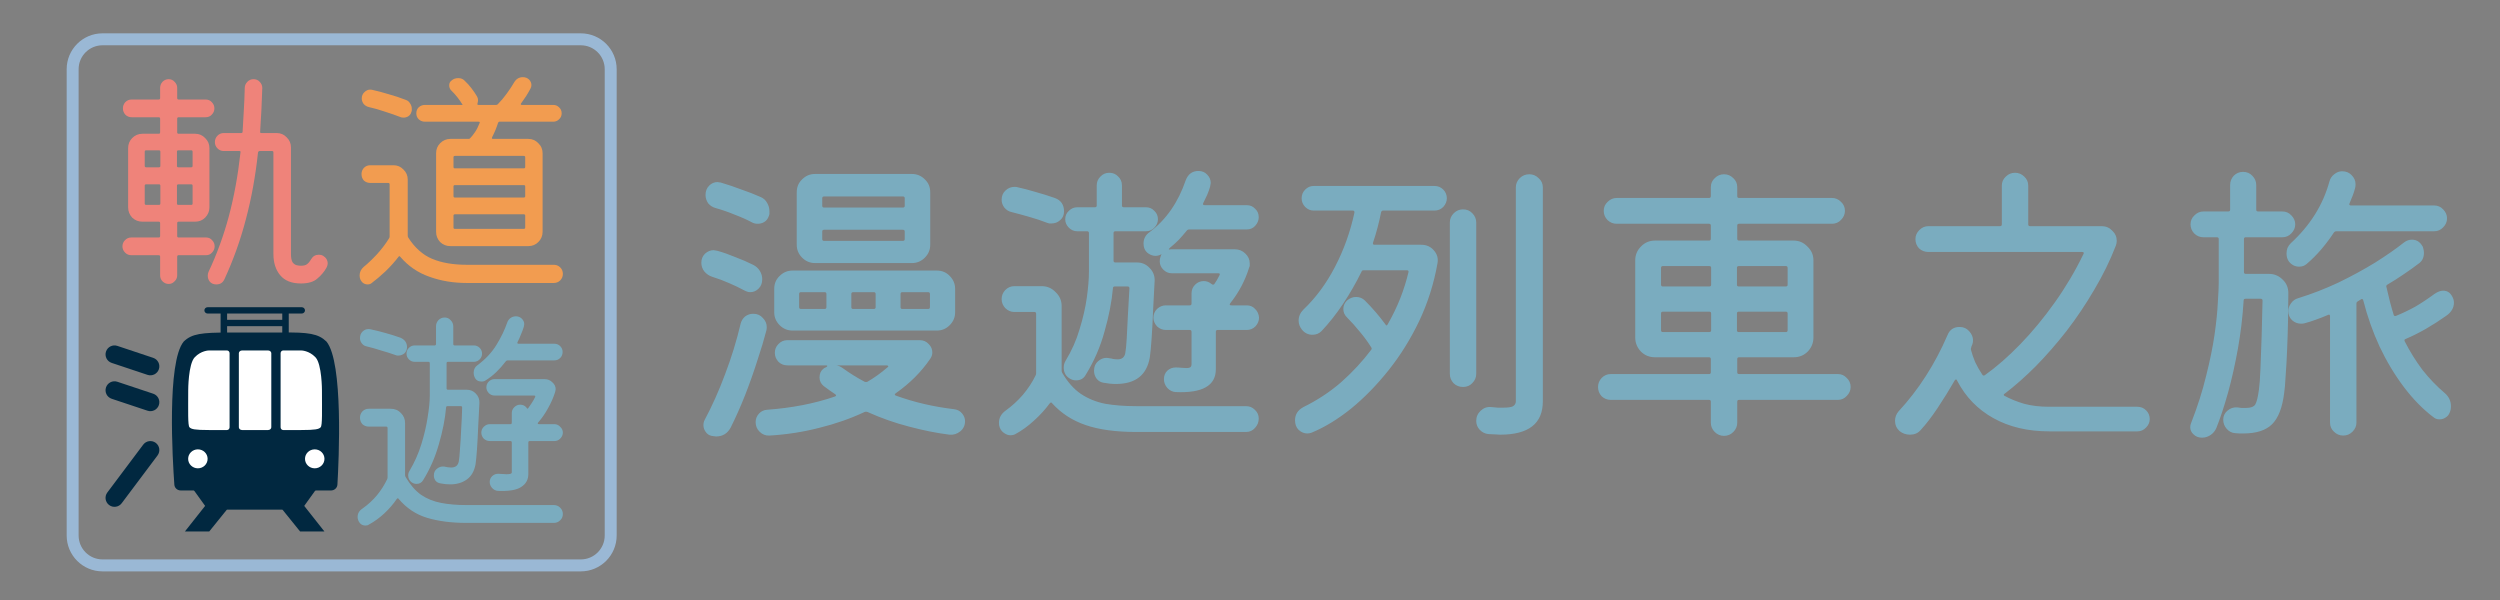 <svg width="150" height="36" viewBox="0 0 150 36" fill="none" xmlns="http://www.w3.org/2000/svg">
<rect x="0" y="0" width="150" height="36" fill="#808080" stroke="none"/>
<path d="M54.716 15.784H48.902C48.602 15.784 48.344 15.676 48.128 15.46C47.912 15.244 47.804 14.986 47.804 14.686V11.536C47.804 11.224 47.912 10.966 48.128 10.762C48.344 10.546 48.602 10.438 48.902 10.438H54.716C55.016 10.438 55.274 10.546 55.49 10.762C55.706 10.966 55.814 11.224 55.814 11.536V14.686C55.814 14.986 55.706 15.244 55.49 15.46C55.274 15.676 55.016 15.784 54.716 15.784ZM42.962 12.49C42.77 12.442 42.614 12.346 42.494 12.202C42.386 12.046 42.332 11.878 42.332 11.698C42.332 11.47 42.404 11.284 42.548 11.14C42.692 10.996 42.86 10.924 43.052 10.924C43.088 10.924 43.124 10.93 43.16 10.942C43.196 10.942 43.232 10.948 43.268 10.96C43.676 11.08 44.084 11.218 44.492 11.374C44.912 11.518 45.296 11.668 45.644 11.824C45.812 11.896 45.938 12.01 46.022 12.166C46.118 12.322 46.166 12.49 46.166 12.67C46.166 12.718 46.166 12.766 46.166 12.814C46.166 12.862 46.154 12.91 46.13 12.958C46.082 13.114 45.992 13.234 45.86 13.318C45.74 13.39 45.608 13.426 45.464 13.426C45.344 13.426 45.236 13.402 45.14 13.354C44.828 13.186 44.48 13.03 44.096 12.886C43.724 12.73 43.346 12.598 42.962 12.49ZM54.176 12.454C54.248 12.454 54.284 12.418 54.284 12.346V11.896C54.284 11.824 54.248 11.788 54.176 11.788H49.442C49.37 11.788 49.334 11.824 49.334 11.896V12.346C49.334 12.418 49.37 12.454 49.442 12.454H54.176ZM49.442 13.786C49.37 13.786 49.334 13.822 49.334 13.894V14.344C49.334 14.416 49.37 14.452 49.442 14.452H54.176C54.248 14.452 54.284 14.416 54.284 14.344V13.894C54.284 13.822 54.248 13.786 54.176 13.786H49.442ZM42.746 16.612C42.554 16.552 42.392 16.444 42.26 16.288C42.14 16.132 42.08 15.958 42.08 15.766C42.08 15.55 42.152 15.37 42.296 15.226C42.452 15.082 42.626 15.01 42.818 15.01C42.854 15.01 42.89 15.016 42.926 15.028C42.962 15.028 42.998 15.034 43.034 15.046C43.382 15.142 43.742 15.268 44.114 15.424C44.498 15.568 44.858 15.724 45.194 15.892C45.362 15.976 45.494 16.096 45.59 16.252C45.686 16.408 45.734 16.576 45.734 16.756C45.734 16.984 45.662 17.17 45.518 17.314C45.374 17.458 45.206 17.53 45.014 17.53C44.906 17.53 44.786 17.494 44.654 17.422C44.39 17.278 44.09 17.134 43.754 16.99C43.43 16.846 43.094 16.72 42.746 16.612ZM56.21 19.834H47.552C47.252 19.834 46.994 19.726 46.778 19.51C46.562 19.294 46.454 19.036 46.454 18.736V17.332C46.454 17.02 46.562 16.762 46.778 16.558C46.994 16.342 47.252 16.234 47.552 16.234H56.21C56.522 16.234 56.78 16.342 56.984 16.558C57.2 16.774 57.308 17.032 57.308 17.332V18.736C57.308 19.036 57.2 19.294 56.984 19.51C56.768 19.726 56.51 19.834 56.21 19.834ZM49.586 17.638C49.586 17.566 49.55 17.53 49.478 17.53H48.056C47.984 17.53 47.948 17.566 47.948 17.638V18.43C47.948 18.502 47.984 18.538 48.056 18.538H49.478C49.55 18.538 49.586 18.502 49.586 18.43V17.638ZM51.188 17.53C51.116 17.53 51.08 17.566 51.08 17.638V18.43C51.08 18.502 51.116 18.538 51.188 18.538H52.43C52.502 18.538 52.538 18.502 52.538 18.43V17.638C52.538 17.566 52.502 17.53 52.43 17.53H51.188ZM54.032 18.43C54.032 18.502 54.068 18.538 54.14 18.538H55.688C55.76 18.538 55.796 18.502 55.796 18.43V17.638C55.796 17.566 55.76 17.53 55.688 17.53H54.14C54.068 17.53 54.032 17.566 54.032 17.638V18.43ZM45.194 18.826C45.434 18.826 45.626 18.91 45.77 19.078C45.926 19.234 46.004 19.414 46.004 19.618C46.004 19.702 45.998 19.768 45.986 19.816C45.854 20.332 45.674 20.932 45.446 21.616C45.23 22.3 44.984 22.996 44.708 23.704C44.432 24.4 44.144 25.048 43.844 25.648C43.652 26.008 43.358 26.188 42.962 26.188C42.914 26.188 42.866 26.182 42.818 26.17C42.782 26.17 42.74 26.164 42.692 26.152C42.536 26.116 42.416 26.032 42.332 25.9C42.248 25.78 42.206 25.648 42.206 25.504C42.206 25.396 42.23 25.294 42.278 25.198C42.722 24.37 43.13 23.458 43.502 22.462C43.886 21.454 44.198 20.44 44.438 19.42C44.486 19.24 44.576 19.096 44.708 18.988C44.852 18.88 45.014 18.826 45.194 18.826ZM57.236 24.55C57.44 24.574 57.602 24.658 57.722 24.802C57.842 24.946 57.902 25.102 57.902 25.27C57.902 25.522 57.806 25.726 57.614 25.882C57.422 26.038 57.206 26.104 56.966 26.08C56.198 25.984 55.388 25.822 54.536 25.594C53.696 25.378 52.862 25.084 52.034 24.712C51.986 24.7 51.938 24.7 51.89 24.712C51.05 25.108 50.144 25.426 49.172 25.666C48.2 25.918 47.198 26.074 46.166 26.134C45.938 26.146 45.74 26.068 45.572 25.9C45.416 25.744 45.338 25.552 45.338 25.324C45.338 25.132 45.404 24.964 45.536 24.82C45.668 24.676 45.83 24.598 46.022 24.586C47.51 24.478 48.866 24.214 50.09 23.794C50.186 23.758 50.192 23.71 50.108 23.65C49.988 23.566 49.874 23.488 49.766 23.416C49.658 23.332 49.544 23.248 49.424 23.164C49.256 23.032 49.172 22.858 49.172 22.642C49.172 22.426 49.244 22.258 49.388 22.138C49.412 22.114 49.436 22.096 49.46 22.084C49.496 22.06 49.532 22.042 49.568 22.03C49.616 22.006 49.64 21.982 49.64 21.958C49.64 21.934 49.61 21.922 49.55 21.922H47.246C47.03 21.922 46.85 21.85 46.706 21.706C46.562 21.55 46.49 21.37 46.49 21.166C46.49 20.962 46.562 20.788 46.706 20.644C46.85 20.488 47.03 20.41 47.246 20.41H55.184C55.4 20.41 55.58 20.488 55.724 20.644C55.868 20.788 55.94 20.956 55.94 21.148C55.94 21.28 55.898 21.406 55.814 21.526C55.286 22.306 54.596 22.996 53.744 23.596C53.66 23.656 53.666 23.704 53.762 23.74C54.854 24.136 56.012 24.406 57.236 24.55ZM50.558 22.084C50.99 22.396 51.434 22.672 51.89 22.912C51.938 22.924 51.986 22.924 52.034 22.912C52.466 22.66 52.868 22.372 53.24 22.048C53.288 22.024 53.306 22 53.294 21.976C53.282 21.94 53.252 21.922 53.204 21.922H50.162C50.294 21.934 50.426 21.988 50.558 22.084ZM68.612 14.614C68.612 14.326 68.732 14.098 68.972 13.93C69.968 13.186 70.694 12.142 71.15 10.798C71.294 10.438 71.546 10.258 71.906 10.258C72.122 10.258 72.296 10.33 72.428 10.474C72.572 10.618 72.644 10.786 72.644 10.978C72.644 11.014 72.638 11.05 72.626 11.086C72.626 11.122 72.62 11.158 72.608 11.194C72.56 11.362 72.5 11.53 72.428 11.698C72.356 11.854 72.278 12.016 72.194 12.184C72.158 12.268 72.188 12.31 72.284 12.31H74.804C75.008 12.31 75.176 12.382 75.308 12.526C75.452 12.658 75.524 12.826 75.524 13.03C75.524 13.222 75.452 13.396 75.308 13.552C75.176 13.696 75.008 13.768 74.804 13.768H71.348C71.288 13.768 71.24 13.792 71.204 13.84C71.048 14.032 70.886 14.218 70.718 14.398C70.55 14.566 70.376 14.722 70.196 14.866C70.124 14.938 70.112 14.974 70.16 14.974C70.184 14.962 70.232 14.956 70.304 14.956H74.066C74.33 14.956 74.546 15.04 74.714 15.208C74.894 15.376 74.984 15.574 74.984 15.802C74.984 15.85 74.984 15.892 74.984 15.928C74.984 15.964 74.972 16.006 74.948 16.054C74.708 16.834 74.33 17.548 73.814 18.196C73.754 18.28 73.778 18.322 73.886 18.322H74.804C75.008 18.322 75.176 18.394 75.308 18.538C75.452 18.682 75.53 18.856 75.542 19.06C75.542 19.252 75.47 19.426 75.326 19.582C75.182 19.726 75.008 19.798 74.804 19.798H73.058C72.986 19.798 72.95 19.834 72.95 19.906V22.156C72.95 23.14 72.146 23.596 70.538 23.524C70.346 23.512 70.178 23.428 70.034 23.272C69.902 23.116 69.836 22.942 69.836 22.75C69.836 22.546 69.902 22.378 70.034 22.246C70.178 22.114 70.346 22.048 70.538 22.048C70.658 22.048 70.772 22.054 70.88 22.066C71 22.078 71.102 22.084 71.186 22.084C71.282 22.084 71.354 22.072 71.402 22.048C71.462 22.012 71.492 21.946 71.492 21.85V19.906C71.492 19.834 71.456 19.798 71.384 19.798H69.944C69.752 19.798 69.578 19.726 69.422 19.582C69.278 19.426 69.206 19.252 69.206 19.06C69.206 18.856 69.278 18.682 69.422 18.538C69.578 18.394 69.752 18.322 69.944 18.322H71.384C71.456 18.322 71.492 18.286 71.492 18.214V17.602C71.492 17.398 71.564 17.224 71.708 17.08C71.852 16.936 72.026 16.864 72.23 16.864C72.398 16.864 72.554 16.924 72.698 17.044C72.758 17.092 72.812 17.092 72.86 17.044C72.92 16.96 72.974 16.876 73.022 16.792C73.07 16.696 73.118 16.606 73.166 16.522C73.214 16.438 73.19 16.396 73.094 16.396H70.304C70.112 16.396 69.944 16.324 69.8 16.18C69.656 16.036 69.584 15.868 69.584 15.676C69.584 15.568 69.602 15.472 69.638 15.388C69.674 15.292 69.692 15.244 69.692 15.244C69.584 15.316 69.464 15.352 69.332 15.352C69.152 15.352 68.984 15.286 68.828 15.154C68.684 15.022 68.612 14.842 68.612 14.614ZM65.336 13.984C65.336 13.912 65.3 13.876 65.228 13.876H64.634C64.442 13.876 64.274 13.804 64.13 13.66C63.986 13.516 63.914 13.348 63.914 13.156C63.914 12.952 63.986 12.784 64.13 12.652C64.274 12.508 64.442 12.436 64.634 12.436H65.696C65.768 12.436 65.804 12.4 65.804 12.328V11.122C65.804 10.918 65.876 10.744 66.02 10.6C66.164 10.444 66.344 10.366 66.56 10.366C66.764 10.366 66.938 10.438 67.082 10.582C67.238 10.726 67.316 10.906 67.316 11.122V12.328C67.316 12.4 67.352 12.436 67.424 12.436H68.756C68.96 12.436 69.128 12.508 69.26 12.652C69.404 12.784 69.476 12.952 69.476 13.156C69.476 13.348 69.404 13.516 69.26 13.66C69.128 13.804 68.96 13.876 68.756 13.876H66.92C66.848 13.876 66.812 13.912 66.812 13.984V15.64C66.812 15.712 66.848 15.748 66.92 15.748H68.216C68.516 15.748 68.768 15.856 68.972 16.072C69.188 16.288 69.29 16.546 69.278 16.846C69.254 17.374 69.224 17.95 69.188 18.574C69.164 19.186 69.134 19.756 69.098 20.284C69.062 20.812 69.026 21.196 68.99 21.436C68.81 22.504 68.132 23.038 66.956 23.038C66.836 23.038 66.716 23.032 66.596 23.02C66.476 23.008 66.35 22.99 66.218 22.966C66.05 22.942 65.912 22.864 65.804 22.732C65.696 22.588 65.642 22.426 65.642 22.246C65.642 21.994 65.732 21.796 65.912 21.652C66.104 21.496 66.314 21.442 66.542 21.49C66.638 21.502 66.728 21.52 66.812 21.544C66.896 21.556 66.974 21.562 67.046 21.562C67.31 21.562 67.466 21.442 67.514 21.202C67.55 21.022 67.58 20.722 67.604 20.302C67.628 19.882 67.652 19.408 67.676 18.88C67.712 18.34 67.742 17.812 67.766 17.296C67.766 17.224 67.73 17.188 67.658 17.188H66.884C66.812 17.188 66.776 17.224 66.776 17.296C66.704 18.1 66.536 18.964 66.272 19.888C66.02 20.812 65.642 21.682 65.138 22.498C65.018 22.714 64.826 22.822 64.562 22.822C64.406 22.822 64.262 22.774 64.13 22.678C63.926 22.534 63.824 22.324 63.824 22.048C63.824 21.904 63.86 21.772 63.932 21.652C64.304 21.04 64.586 20.404 64.778 19.744C64.982 19.084 65.126 18.454 65.21 17.854C65.294 17.242 65.336 16.726 65.336 16.306V13.984ZM60.692 12.724C60.524 12.688 60.38 12.598 60.26 12.454C60.152 12.31 60.098 12.154 60.098 11.986C60.098 11.758 60.176 11.572 60.332 11.428C60.488 11.284 60.668 11.212 60.872 11.212C60.944 11.212 60.998 11.218 61.034 11.23C61.37 11.302 61.736 11.398 62.132 11.518C62.528 11.626 62.912 11.746 63.284 11.878C63.656 12.01 63.842 12.28 63.842 12.688C63.842 12.904 63.764 13.078 63.608 13.21C63.464 13.342 63.29 13.408 63.086 13.408C63.05 13.408 63.008 13.408 62.96 13.408C62.924 13.396 62.882 13.384 62.834 13.372C62.498 13.24 62.138 13.12 61.754 13.012C61.382 12.904 61.028 12.808 60.692 12.724ZM68.18 24.37H74.768C74.972 24.37 75.146 24.442 75.29 24.586C75.446 24.73 75.524 24.904 75.524 25.108C75.524 25.324 75.452 25.51 75.308 25.666C75.164 25.834 74.984 25.918 74.768 25.918H68.18C66.956 25.918 65.942 25.78 65.138 25.504C64.334 25.228 63.662 24.79 63.122 24.19C63.086 24.13 63.038 24.136 62.978 24.208C62.714 24.568 62.402 24.91 62.042 25.234C61.694 25.558 61.322 25.828 60.926 26.044C60.842 26.092 60.74 26.116 60.62 26.116C60.5 26.116 60.38 26.074 60.26 25.99C60.14 25.918 60.05 25.81 59.99 25.666C59.954 25.57 59.936 25.474 59.936 25.378C59.936 25.078 60.068 24.832 60.332 24.64C60.716 24.364 61.064 24.046 61.376 23.686C61.688 23.314 61.94 22.93 62.132 22.534C62.156 22.498 62.168 22.45 62.168 22.39V18.826C62.168 18.754 62.132 18.718 62.06 18.718H60.854C60.65 18.718 60.47 18.64 60.314 18.484C60.17 18.328 60.098 18.148 60.098 17.944C60.098 17.74 60.17 17.56 60.314 17.404C60.47 17.248 60.65 17.17 60.854 17.17H62.51C62.834 17.17 63.11 17.29 63.338 17.53C63.578 17.758 63.698 18.034 63.698 18.358V22.246C63.698 22.282 63.71 22.324 63.734 22.372C64.058 22.924 64.43 23.344 64.85 23.632C65.282 23.92 65.768 24.118 66.308 24.226C66.86 24.322 67.484 24.37 68.18 24.37ZM91.76 10.456C91.976 10.456 92.162 10.534 92.318 10.69C92.486 10.834 92.57 11.02 92.57 11.248V24.082C92.57 25.414 91.718 26.08 90.014 26.08C89.906 26.08 89.792 26.074 89.672 26.062C89.552 26.062 89.426 26.056 89.294 26.044C89.09 26.02 88.916 25.93 88.772 25.774C88.64 25.63 88.574 25.456 88.574 25.252C88.574 25.012 88.664 24.808 88.844 24.64C89.024 24.472 89.234 24.4 89.474 24.424C89.618 24.436 89.75 24.448 89.87 24.46C89.99 24.46 90.092 24.46 90.176 24.46C90.488 24.46 90.692 24.43 90.788 24.37C90.896 24.298 90.95 24.202 90.95 24.082V11.248C90.95 11.032 91.028 10.846 91.184 10.69C91.34 10.534 91.532 10.456 91.76 10.456ZM78.818 11.158H86.072C86.276 11.158 86.45 11.23 86.594 11.374C86.738 11.518 86.81 11.692 86.81 11.896C86.81 12.088 86.738 12.262 86.594 12.418C86.45 12.562 86.276 12.634 86.072 12.634H82.976C82.928 12.634 82.892 12.664 82.868 12.724C82.748 13.336 82.586 13.948 82.382 14.56C82.358 14.644 82.388 14.686 82.472 14.686H85.28C85.592 14.686 85.844 14.8 86.036 15.028C86.228 15.244 86.3 15.496 86.252 15.784C86.036 17.008 85.67 18.166 85.154 19.258C84.638 20.338 84.026 21.322 83.318 22.21C82.61 23.098 81.86 23.866 81.068 24.514C80.276 25.15 79.49 25.63 78.71 25.954C78.626 25.99 78.536 26.008 78.44 26.008C78.248 26.008 78.074 25.936 77.918 25.792C77.774 25.648 77.702 25.456 77.702 25.216C77.702 24.868 77.87 24.604 78.206 24.424C79.058 24.004 79.82 23.5 80.492 22.912C81.164 22.312 81.758 21.67 82.274 20.986C82.31 20.938 82.31 20.89 82.274 20.842C82.082 20.53 81.854 20.218 81.59 19.906C81.338 19.594 81.086 19.312 80.834 19.06C80.678 18.916 80.6 18.742 80.6 18.538C80.6 18.346 80.672 18.178 80.816 18.034C80.984 17.89 81.164 17.818 81.356 17.818C81.572 17.818 81.752 17.89 81.896 18.034C82.352 18.49 82.76 18.964 83.12 19.456C83.168 19.552 83.216 19.552 83.264 19.456C83.564 18.928 83.816 18.406 84.02 17.89C84.224 17.362 84.386 16.846 84.506 16.342C84.53 16.258 84.5 16.216 84.416 16.216H81.824C81.752 16.216 81.71 16.24 81.698 16.288C81.362 16.972 80.99 17.62 80.582 18.232C80.174 18.844 79.742 19.39 79.286 19.87C79.142 20.014 78.962 20.086 78.746 20.086C78.494 20.086 78.284 19.984 78.116 19.78C77.984 19.612 77.918 19.432 77.918 19.24C77.918 18.988 78.014 18.766 78.206 18.574C78.95 17.866 79.58 17.014 80.096 16.018C80.624 15.01 81.014 13.924 81.266 12.76V12.724C81.266 12.664 81.23 12.634 81.158 12.634H78.818C78.626 12.634 78.458 12.562 78.314 12.418C78.17 12.274 78.098 12.1 78.098 11.896C78.098 11.692 78.17 11.518 78.314 11.374C78.458 11.23 78.626 11.158 78.818 11.158ZM88.574 13.354V22.426C88.574 22.642 88.496 22.828 88.34 22.984C88.196 23.14 88.01 23.218 87.782 23.218C87.554 23.218 87.362 23.14 87.206 22.984C87.062 22.828 86.99 22.642 86.99 22.426V13.354C86.99 13.138 87.068 12.952 87.224 12.796C87.38 12.64 87.566 12.562 87.782 12.562C88.01 12.562 88.196 12.64 88.34 12.796C88.496 12.952 88.574 13.138 88.574 13.354ZM104.234 22.336C104.234 22.408 104.27 22.444 104.342 22.444H110.282C110.486 22.444 110.66 22.522 110.804 22.678C110.96 22.822 111.038 23.002 111.038 23.218C111.038 23.422 110.96 23.602 110.804 23.758C110.66 23.914 110.486 23.992 110.282 23.992H104.342C104.27 23.992 104.234 24.028 104.234 24.1V25.36C104.234 25.576 104.156 25.762 104 25.918C103.844 26.074 103.658 26.152 103.442 26.152C103.226 26.152 103.04 26.074 102.884 25.918C102.728 25.762 102.65 25.576 102.65 25.36V24.1C102.65 24.028 102.614 23.992 102.542 23.992H96.638C96.434 23.992 96.254 23.92 96.098 23.776C95.954 23.62 95.882 23.434 95.882 23.218C95.882 23.014 95.954 22.834 96.098 22.678C96.254 22.522 96.434 22.444 96.638 22.444H102.542C102.614 22.444 102.65 22.408 102.65 22.336V21.544C102.65 21.472 102.614 21.436 102.542 21.436H99.302C98.966 21.436 98.684 21.322 98.456 21.094C98.228 20.854 98.114 20.572 98.114 20.248V15.622C98.114 15.298 98.228 15.022 98.456 14.794C98.684 14.554 98.966 14.434 99.302 14.434H102.542C102.614 14.434 102.65 14.398 102.65 14.326V13.534C102.65 13.462 102.614 13.426 102.542 13.426H96.998C96.794 13.426 96.614 13.354 96.458 13.21C96.302 13.054 96.224 12.868 96.224 12.652C96.224 12.436 96.302 12.256 96.458 12.112C96.614 11.956 96.794 11.878 96.998 11.878H102.542C102.614 11.878 102.65 11.842 102.65 11.77V11.23C102.65 11.014 102.728 10.834 102.884 10.69C103.04 10.534 103.226 10.456 103.442 10.456C103.658 10.456 103.844 10.534 104 10.69C104.156 10.834 104.234 11.014 104.234 11.23V11.77C104.234 11.842 104.27 11.878 104.342 11.878H109.922C110.126 11.878 110.306 11.956 110.462 12.112C110.618 12.256 110.696 12.436 110.696 12.652C110.696 12.856 110.618 13.036 110.462 13.192C110.318 13.348 110.138 13.426 109.922 13.426H104.342C104.27 13.426 104.234 13.462 104.234 13.534V14.326C104.234 14.398 104.27 14.434 104.342 14.434H107.618C107.942 14.434 108.218 14.554 108.446 14.794C108.686 15.022 108.806 15.298 108.806 15.622V20.248C108.806 20.572 108.692 20.854 108.464 21.094C108.236 21.322 107.954 21.436 107.618 21.436H104.342C104.27 21.436 104.234 21.472 104.234 21.544V22.336ZM102.56 17.188C102.632 17.188 102.668 17.152 102.668 17.08V16.072C102.668 16 102.632 15.964 102.56 15.964H99.77C99.698 15.964 99.662 16 99.662 16.072V17.08C99.662 17.152 99.698 17.188 99.77 17.188H102.56ZM104.216 17.08C104.216 17.152 104.252 17.188 104.324 17.188H107.15C107.222 17.188 107.258 17.152 107.258 17.08V16.072C107.258 16 107.222 15.964 107.15 15.964H104.324C104.252 15.964 104.216 16 104.216 16.072V17.08ZM102.668 18.808C102.668 18.736 102.632 18.7 102.56 18.7H99.77C99.698 18.7 99.662 18.736 99.662 18.808V19.816C99.662 19.888 99.698 19.924 99.77 19.924H102.56C102.632 19.924 102.668 19.888 102.668 19.816V18.808ZM104.324 18.7C104.252 18.7 104.216 18.736 104.216 18.808V19.816C104.216 19.888 104.252 19.924 104.324 19.924H107.15C107.222 19.924 107.258 19.888 107.258 19.816V18.808C107.258 18.736 107.222 18.7 107.15 18.7H104.324ZM122.954 24.406H128.246C128.45 24.406 128.624 24.478 128.768 24.622C128.912 24.766 128.984 24.94 128.984 25.144C128.984 25.336 128.912 25.504 128.768 25.648C128.624 25.804 128.45 25.882 128.246 25.882H122.954C121.67 25.882 120.554 25.618 119.606 25.09C118.658 24.562 117.932 23.812 117.428 22.84C117.416 22.792 117.392 22.768 117.356 22.768C117.332 22.768 117.308 22.786 117.284 22.822C116.96 23.386 116.618 23.938 116.258 24.478C115.898 25.018 115.556 25.462 115.232 25.81C115.076 25.99 114.866 26.08 114.602 26.08C114.362 26.08 114.152 26.008 113.972 25.864C113.792 25.696 113.702 25.492 113.702 25.252C113.702 25.036 113.774 24.844 113.918 24.676C115.118 23.38 116.096 21.856 116.852 20.104C116.984 19.78 117.224 19.618 117.572 19.618C117.812 19.618 118.004 19.702 118.148 19.87C118.304 20.038 118.382 20.224 118.382 20.428C118.382 20.512 118.364 20.602 118.328 20.698C118.316 20.722 118.304 20.746 118.292 20.77C118.292 20.794 118.286 20.818 118.274 20.842C118.25 20.902 118.244 20.95 118.256 20.986C118.316 21.214 118.4 21.46 118.508 21.724C118.628 21.976 118.772 22.228 118.94 22.48C118.976 22.54 119.024 22.552 119.084 22.516C119.792 22.012 120.506 21.388 121.226 20.644C121.946 19.9 122.63 19.072 123.278 18.16C123.938 17.236 124.514 16.264 125.006 15.244C125.054 15.16 125.024 15.118 124.916 15.118H115.7C115.484 15.118 115.298 15.046 115.142 14.902C114.998 14.746 114.926 14.56 114.926 14.344C114.926 14.14 115.004 13.96 115.16 13.804C115.316 13.648 115.496 13.57 115.7 13.57H120.002C120.074 13.57 120.11 13.534 120.11 13.462V11.14C120.11 10.924 120.188 10.744 120.344 10.6C120.5 10.444 120.686 10.366 120.902 10.366C121.118 10.366 121.304 10.444 121.46 10.6C121.616 10.744 121.694 10.924 121.694 11.14V13.462C121.694 13.534 121.73 13.57 121.802 13.57H126.104C126.356 13.57 126.566 13.66 126.734 13.84C126.914 14.008 127.004 14.212 127.004 14.452C127.004 14.548 126.986 14.644 126.95 14.74C126.602 15.64 126.17 16.522 125.654 17.386C125.15 18.25 124.598 19.072 123.998 19.852C123.398 20.62 122.78 21.328 122.144 21.976C121.508 22.612 120.89 23.158 120.29 23.614C120.218 23.65 120.206 23.692 120.254 23.74C120.602 23.932 120.998 24.094 121.442 24.226C121.886 24.346 122.39 24.406 122.954 24.406ZM137.444 14.596C138.608 13.528 139.382 12.292 139.766 10.888C139.814 10.708 139.91 10.564 140.054 10.456C140.198 10.336 140.354 10.276 140.522 10.276C140.762 10.276 140.954 10.354 141.098 10.51C141.254 10.666 141.332 10.846 141.332 11.05C141.332 11.134 141.326 11.2 141.314 11.248C141.278 11.404 141.23 11.56 141.17 11.716C141.11 11.872 141.044 12.034 140.972 12.202C140.936 12.286 140.966 12.328 141.062 12.328H146.048C146.264 12.328 146.444 12.406 146.588 12.562C146.744 12.718 146.822 12.898 146.822 13.102C146.822 13.306 146.744 13.486 146.588 13.642C146.444 13.798 146.264 13.876 146.048 13.876H140.18C140.12 13.876 140.072 13.9 140.036 13.948C139.808 14.296 139.556 14.632 139.28 14.956C139.004 15.28 138.71 15.574 138.398 15.838C138.278 15.946 138.128 16 137.948 16C137.708 16 137.504 15.898 137.336 15.694C137.24 15.562 137.192 15.4 137.192 15.208C137.192 15.1 137.21 14.992 137.246 14.884C137.294 14.776 137.36 14.68 137.444 14.596ZM134.636 16.324C134.636 16.396 134.672 16.432 134.744 16.432H136.13C136.454 16.432 136.73 16.546 136.958 16.774C137.186 16.99 137.3 17.26 137.3 17.584C137.3 18.064 137.294 18.604 137.282 19.204C137.27 19.792 137.252 20.38 137.228 20.968C137.204 21.556 137.174 22.084 137.138 22.552C137.114 23.02 137.084 23.368 137.048 23.596C136.94 24.46 136.7 25.078 136.328 25.45C135.956 25.822 135.38 26.008 134.6 26.008C134.528 26.008 134.45 26.008 134.366 26.008C134.294 26.008 134.21 26.002 134.114 25.99C133.91 25.978 133.736 25.888 133.592 25.72C133.46 25.564 133.394 25.384 133.394 25.18C133.394 24.964 133.478 24.784 133.646 24.64C133.814 24.496 134.006 24.43 134.222 24.442C134.318 24.454 134.408 24.466 134.492 24.478C134.576 24.478 134.654 24.478 134.726 24.478C135.038 24.478 135.236 24.406 135.32 24.262C135.404 24.118 135.476 23.824 135.536 23.38C135.572 23.14 135.602 22.732 135.626 22.156C135.65 21.58 135.674 20.926 135.698 20.194C135.722 19.45 135.74 18.73 135.752 18.034C135.752 17.962 135.716 17.926 135.644 17.926H134.726C134.654 17.926 134.618 17.962 134.618 18.034C134.558 19.006 134.444 19.966 134.276 20.914C134.108 21.85 133.91 22.732 133.682 23.56C133.454 24.376 133.22 25.084 132.98 25.684C132.908 25.852 132.794 25.99 132.638 26.098C132.482 26.206 132.308 26.26 132.116 26.26C131.912 26.26 131.744 26.194 131.612 26.062C131.48 25.942 131.414 25.798 131.414 25.63C131.414 25.546 131.432 25.462 131.468 25.378C131.852 24.394 132.152 23.452 132.368 22.552C132.596 21.652 132.764 20.83 132.872 20.086C132.98 19.33 133.046 18.682 133.07 18.142C133.106 17.602 133.124 17.206 133.124 16.954V14.344C133.124 14.272 133.088 14.236 133.016 14.236H132.206C131.99 14.236 131.804 14.158 131.648 14.002C131.504 13.846 131.432 13.666 131.432 13.462C131.432 13.246 131.51 13.066 131.666 12.922C131.822 12.766 132.002 12.688 132.206 12.688H133.7C133.772 12.688 133.808 12.652 133.808 12.58V11.104C133.808 10.888 133.88 10.702 134.024 10.546C134.18 10.39 134.366 10.312 134.582 10.312C134.81 10.312 134.996 10.39 135.14 10.546C135.296 10.702 135.374 10.888 135.374 11.104V12.58C135.374 12.652 135.41 12.688 135.482 12.688H136.94C137.156 12.688 137.336 12.766 137.48 12.922C137.636 13.078 137.714 13.258 137.714 13.462C137.714 13.666 137.636 13.846 137.48 14.002C137.336 14.158 137.156 14.236 136.94 14.236H134.744C134.672 14.236 134.636 14.272 134.636 14.344V16.324ZM146.678 23.578C146.93 23.794 147.056 24.058 147.056 24.37C147.056 24.514 147.032 24.64 146.984 24.748C146.936 24.88 146.852 24.982 146.732 25.054C146.624 25.126 146.504 25.162 146.372 25.162C146.228 25.162 146.108 25.12 146.012 25.036C145.376 24.556 144.782 23.95 144.23 23.218C143.678 22.486 143.192 21.676 142.772 20.788C142.364 19.9 142.04 18.982 141.8 18.034C141.776 17.938 141.728 17.914 141.656 17.962L141.458 18.088C141.41 18.112 141.386 18.154 141.386 18.214V25.36C141.386 25.564 141.308 25.744 141.152 25.9C140.996 26.056 140.81 26.134 140.594 26.134C140.378 26.134 140.192 26.056 140.036 25.9C139.88 25.756 139.802 25.576 139.802 25.36V18.988C139.802 18.88 139.76 18.85 139.676 18.898C139.424 19.006 139.178 19.102 138.938 19.186C138.71 19.27 138.482 19.342 138.254 19.402C138.206 19.414 138.14 19.42 138.056 19.42C137.864 19.42 137.69 19.354 137.534 19.222C137.378 19.078 137.3 18.892 137.3 18.664C137.3 18.496 137.354 18.34 137.462 18.196C137.57 18.04 137.714 17.938 137.894 17.89C138.71 17.638 139.514 17.326 140.306 16.954C141.098 16.57 141.836 16.168 142.52 15.748C143.204 15.316 143.78 14.914 144.248 14.542C144.392 14.434 144.548 14.38 144.716 14.38C144.956 14.38 145.148 14.482 145.292 14.686C145.352 14.758 145.388 14.836 145.4 14.92C145.424 15.004 145.436 15.088 145.436 15.172C145.436 15.46 145.328 15.676 145.112 15.82C144.848 16.024 144.554 16.234 144.23 16.45C143.918 16.666 143.588 16.876 143.24 17.08C143.18 17.116 143.162 17.164 143.186 17.224C143.318 17.824 143.462 18.376 143.618 18.88C143.63 18.952 143.678 18.976 143.762 18.952C144.146 18.796 144.524 18.616 144.896 18.412C145.268 18.196 145.658 17.938 146.066 17.638C146.258 17.506 146.432 17.44 146.588 17.44C146.828 17.44 147.008 17.554 147.128 17.782C147.2 17.902 147.236 18.028 147.236 18.16C147.236 18.472 147.08 18.736 146.768 18.952C146.396 19.216 145.994 19.474 145.562 19.726C145.142 19.966 144.734 20.17 144.338 20.338C144.266 20.362 144.248 20.41 144.284 20.482C144.596 21.094 144.95 21.664 145.346 22.192C145.754 22.708 146.198 23.17 146.678 23.578Z" fill="#7AACBF"/>
<path fill-rule="evenodd" clip-rule="evenodd" d="M34.848 2.717H6.152C5.36 2.717 4.717 3.36 4.717 4.152V32.13C4.717 32.923 5.36 33.565 6.152 33.565H34.848C35.64 33.565 36.283 32.923 36.283 32.13V4.152C36.283 3.36 35.64 2.717 34.848 2.717ZM6.152 2C4.964 2 4 2.964 4 4.152V32.13C4 33.319 4.964 34.283 6.152 34.283H34.848C36.036 34.283 37 33.319 37 32.13V4.152C37 2.964 36.036 2 34.848 2H6.152Z" fill="#9AB8D5"/>
<path d="M11.021 20.495C11.508 20.021 12.092 19.952 13.772 19.952H16.863C18.518 19.927 19.102 20.021 19.589 20.495C20.605 21.732 20.333 27.578 20.245 29.077C20.233 29.276 20.064 29.428 19.86 29.428H10.846C10.643 29.428 10.475 29.279 10.461 29.082C10.354 27.59 10.004 21.733 11.021 20.495Z" fill="#012840"/>
<path d="M11.681 21.439C12.069 21.028 12.534 21.028 12.534 21.028C12.534 21.028 12.534 21.028 12.534 21.028H13.62C13.705 21.028 13.775 21.102 13.775 21.192V25.637C13.775 25.728 13.706 25.802 13.62 25.802C13.435 25.802 13.079 25.802 12.534 25.802C11.681 25.802 11.478 25.751 11.37 25.637C11.263 25.523 11.293 24.649 11.293 23.415C11.293 23.415 11.293 23.415 11.293 23.415C11.293 23.415 11.293 21.851 11.681 21.439Z" fill="white"/>
<path d="M18.93 21.439C18.542 21.028 18.076 21.028 18.076 21.028C18.076 21.028 18.076 21.028 18.076 21.028H16.991C16.905 21.028 16.836 21.102 16.836 21.192V25.637C16.836 25.728 16.905 25.802 16.99 25.802C17.176 25.802 17.531 25.802 18.076 25.802C18.93 25.802 19.132 25.751 19.24 25.637C19.348 25.523 19.317 24.649 19.317 23.415C19.317 23.415 19.317 23.415 19.317 23.415C19.317 23.415 19.317 21.851 18.93 21.439Z" fill="white"/>
<path d="M14.331 21.192C14.331 21.102 14.418 21.028 14.526 21.028H16.084C16.191 21.028 16.278 21.102 16.278 21.192V25.637C16.278 25.728 16.191 25.802 16.084 25.802H14.526C14.418 25.802 14.331 25.728 14.331 25.637V21.192Z" fill="white"/>
<path d="M12.457 27.53C12.457 27.844 12.196 28.099 11.873 28.099C11.551 28.099 11.289 27.844 11.289 27.53C11.289 27.216 11.551 26.961 11.873 26.961C12.196 26.961 12.457 27.216 12.457 27.53Z" fill="white"/>
<path d="M19.468 27.53C19.468 27.844 19.207 28.099 18.884 28.099C18.561 28.099 18.3 27.844 18.3 27.53C18.3 27.216 18.561 26.961 18.884 26.961C19.207 26.961 19.468 27.216 19.468 27.53Z" fill="white"/>
<path d="M13.041 29.425H17.519L19.466 31.889H18.006L16.935 30.562H13.625L12.554 31.889H11.094L13.041 29.425Z" fill="#012840"/>
<path d="M12.457 30.562H18.103L19.466 28.667H11.094L12.457 30.562Z" fill="#012840"/>
<path d="M12.263 18.622C12.263 18.517 12.35 18.433 12.457 18.433H18.104C18.212 18.433 18.299 18.517 18.299 18.622V18.622C18.299 18.727 18.212 18.812 18.104 18.812H12.457C12.35 18.812 12.263 18.727 12.263 18.622V18.622Z" fill="#012840"/>
<path d="M13.43 19.19H17.129V19.57H13.43V19.19Z" fill="#012840"/>
<path d="M13.236 18.623H13.626V20.139H13.236V18.623Z" fill="#012840"/>
<path d="M16.936 18.623H17.325V20.139H16.936V18.623Z" fill="#012840"/>
<path fill-rule="evenodd" clip-rule="evenodd" d="M6.36 21.094C6.454 20.812 6.758 20.659 7.04 20.753L9.193 21.471C9.474 21.565 9.627 21.869 9.533 22.151C9.439 22.433 9.134 22.586 8.852 22.492L6.7 21.774C6.418 21.68 6.266 21.375 6.36 21.094Z" fill="#012840"/>
<path fill-rule="evenodd" clip-rule="evenodd" d="M6.36 23.245C6.454 22.964 6.758 22.811 7.04 22.905L9.193 23.623C9.474 23.717 9.627 24.021 9.533 24.303C9.439 24.585 9.134 24.737 8.852 24.643L6.7 23.926C6.418 23.832 6.266 23.527 6.36 23.245Z" fill="#012840"/>
<path fill-rule="evenodd" clip-rule="evenodd" d="M9.345 26.572C9.583 26.75 9.631 27.087 9.453 27.325L7.301 30.195C7.122 30.433 6.785 30.481 6.547 30.302C6.31 30.124 6.261 29.787 6.44 29.549L8.592 26.68C8.77 26.442 9.107 26.394 9.345 26.572Z" fill="#012840"/>
<path d="M12.879 14.78C12.879 14.924 12.826 15.049 12.722 15.154C12.627 15.259 12.509 15.312 12.367 15.312H10.717C10.66 15.312 10.632 15.341 10.632 15.398V16.519C10.632 16.663 10.579 16.783 10.475 16.878C10.38 16.984 10.262 17.037 10.12 17.037C9.978 17.037 9.854 16.984 9.75 16.878C9.655 16.783 9.608 16.663 9.608 16.519V15.398C9.608 15.341 9.579 15.312 9.522 15.312H7.873C7.731 15.312 7.607 15.259 7.503 15.154C7.399 15.049 7.347 14.924 7.347 14.78C7.347 14.637 7.399 14.512 7.503 14.407C7.607 14.301 7.731 14.249 7.873 14.249H9.522C9.579 14.249 9.608 14.22 9.608 14.162V13.386C9.608 13.329 9.579 13.3 9.522 13.3H8.541C8.304 13.3 8.1 13.219 7.93 13.056C7.769 12.883 7.688 12.678 7.688 12.438V8.889C7.688 8.649 7.769 8.448 7.93 8.285C8.1 8.113 8.304 8.026 8.541 8.026H9.522C9.579 8.026 9.608 7.998 9.608 7.94V7.121C9.608 7.064 9.579 7.035 9.522 7.035H7.901C7.75 7.035 7.622 6.982 7.517 6.877C7.423 6.771 7.375 6.647 7.375 6.503C7.375 6.359 7.423 6.235 7.517 6.13C7.622 6.024 7.75 5.971 7.901 5.971H9.522C9.579 5.971 9.608 5.943 9.608 5.885V5.267C9.608 5.133 9.655 5.013 9.75 4.908C9.854 4.803 9.978 4.75 10.12 4.75C10.262 4.75 10.38 4.803 10.475 4.908C10.579 5.013 10.632 5.133 10.632 5.267V5.885C10.632 5.943 10.66 5.971 10.717 5.971H12.338C12.49 5.971 12.613 6.024 12.708 6.13C12.812 6.235 12.864 6.359 12.864 6.503C12.864 6.647 12.812 6.771 12.708 6.877C12.613 6.982 12.49 7.035 12.338 7.035H10.717C10.66 7.035 10.632 7.064 10.632 7.121V7.94C10.632 7.998 10.66 8.026 10.717 8.026H11.713C11.95 8.026 12.149 8.113 12.31 8.285C12.48 8.448 12.566 8.649 12.566 8.889V12.438C12.566 12.678 12.48 12.883 12.31 13.056C12.149 13.219 11.95 13.3 11.713 13.3H10.717C10.66 13.3 10.632 13.329 10.632 13.386V14.162C10.632 14.22 10.66 14.249 10.717 14.249H12.367C12.509 14.249 12.627 14.301 12.722 14.407C12.826 14.512 12.879 14.637 12.879 14.78ZM19.378 15.341C19.567 15.456 19.662 15.614 19.662 15.815C19.662 15.882 19.638 15.963 19.591 16.059C19.458 16.299 19.278 16.514 19.05 16.706C18.832 16.907 18.5 17.008 18.055 17.008C17.496 17.008 17.078 16.84 16.803 16.505C16.538 16.179 16.405 15.758 16.405 15.24V9.147C16.405 9.09 16.377 9.061 16.32 9.061H15.581C15.533 9.061 15.5 9.09 15.481 9.147C15.329 10.565 15.088 11.897 14.756 13.142C14.433 14.388 14.002 15.595 13.462 16.763C13.367 16.965 13.206 17.065 12.978 17.065C12.817 17.065 12.689 17.012 12.594 16.907C12.509 16.802 12.466 16.682 12.466 16.548C12.466 16.462 12.48 16.385 12.509 16.318C13.011 15.255 13.419 14.139 13.732 12.97C14.045 11.801 14.277 10.527 14.429 9.147C14.448 9.09 14.424 9.061 14.357 9.061H13.419C13.277 9.061 13.153 9.008 13.049 8.903C12.945 8.798 12.893 8.673 12.893 8.529C12.893 8.376 12.945 8.247 13.049 8.141C13.153 8.036 13.277 7.983 13.419 7.983H14.471C14.528 7.983 14.557 7.955 14.557 7.897C14.585 7.485 14.609 7.064 14.628 6.632C14.656 6.192 14.675 5.742 14.685 5.282C14.685 5.138 14.737 5.013 14.841 4.908C14.945 4.803 15.069 4.75 15.211 4.75C15.363 4.75 15.486 4.803 15.581 4.908C15.685 5.013 15.737 5.138 15.737 5.282C15.709 6.182 15.666 7.054 15.609 7.897C15.6 7.955 15.623 7.983 15.68 7.983H16.604C16.841 7.983 17.041 8.069 17.202 8.242C17.372 8.405 17.458 8.606 17.458 8.845V15.24C17.458 15.47 17.491 15.638 17.557 15.743C17.633 15.839 17.718 15.896 17.813 15.916C17.908 15.935 17.989 15.944 18.055 15.944C18.216 15.944 18.335 15.916 18.41 15.858C18.496 15.801 18.581 15.7 18.666 15.556C18.771 15.374 18.927 15.283 19.136 15.283C19.23 15.283 19.311 15.303 19.378 15.341ZM9.537 10.038C9.594 10.038 9.622 10.009 9.622 9.952V9.104C9.622 9.047 9.594 9.018 9.537 9.018H8.769C8.712 9.018 8.683 9.047 8.683 9.104V9.952C8.683 10.009 8.712 10.038 8.769 10.038H9.537ZM10.617 9.952C10.617 10.009 10.646 10.038 10.703 10.038H11.471C11.528 10.038 11.556 10.009 11.556 9.952V9.104C11.556 9.047 11.528 9.018 11.471 9.018H10.703C10.646 9.018 10.617 9.047 10.617 9.104V9.952ZM9.622 11.145C9.622 11.087 9.594 11.059 9.537 11.059H8.769C8.712 11.059 8.683 11.087 8.683 11.145V12.208C8.683 12.266 8.712 12.294 8.769 12.294H9.537C9.594 12.294 9.622 12.266 9.622 12.208V11.145ZM10.703 11.059C10.646 11.059 10.617 11.087 10.617 11.145V12.208C10.617 12.266 10.646 12.294 10.703 12.294H11.471C11.528 12.294 11.556 12.266 11.556 12.208V11.145C11.556 11.087 11.528 11.059 11.471 11.059H10.703Z" fill="#EF837A"/>
<path d="M28.768 7.401C28.806 7.334 28.787 7.301 28.711 7.301H25.494C25.351 7.301 25.227 7.253 25.122 7.157C25.027 7.061 24.979 6.942 24.979 6.798C24.979 6.654 25.027 6.535 25.122 6.439C25.227 6.343 25.351 6.296 25.494 6.296H27.767C27.757 6.296 27.753 6.296 27.753 6.296C27.753 6.286 27.753 6.281 27.753 6.281C27.552 5.956 27.333 5.678 27.095 5.448C27 5.362 26.952 5.252 26.952 5.118C26.952 4.994 27 4.898 27.095 4.831C27.2 4.735 27.333 4.687 27.495 4.687C27.648 4.687 27.772 4.735 27.867 4.831C28.153 5.099 28.405 5.42 28.625 5.793C28.663 5.86 28.682 5.932 28.682 6.008C28.682 6.056 28.672 6.118 28.653 6.195C28.625 6.262 28.644 6.296 28.711 6.296H29.769C29.807 6.296 29.84 6.281 29.869 6.252C30.059 6.061 30.24 5.846 30.412 5.606C30.593 5.357 30.741 5.132 30.855 4.931C30.979 4.73 31.151 4.63 31.37 4.63C31.522 4.63 31.646 4.678 31.742 4.773C31.837 4.869 31.885 4.979 31.885 5.104C31.885 5.18 31.866 5.252 31.827 5.319C31.751 5.463 31.665 5.611 31.57 5.764C31.475 5.908 31.375 6.051 31.27 6.195C31.222 6.262 31.241 6.296 31.327 6.296H33.2C33.333 6.296 33.448 6.343 33.543 6.439C33.648 6.535 33.7 6.654 33.7 6.798C33.7 6.942 33.648 7.061 33.543 7.157C33.448 7.253 33.333 7.301 33.2 7.301H29.969C29.931 7.301 29.902 7.325 29.883 7.372C29.797 7.65 29.678 7.937 29.526 8.234C29.497 8.301 29.516 8.334 29.583 8.334H31.699C31.937 8.334 32.137 8.421 32.299 8.593C32.471 8.756 32.556 8.957 32.556 9.196V13.906C32.556 14.145 32.471 14.351 32.299 14.523C32.137 14.686 31.937 14.767 31.699 14.767H27.023C26.785 14.767 26.58 14.686 26.409 14.523C26.247 14.351 26.166 14.145 26.166 13.906V9.196C26.166 8.957 26.247 8.756 26.409 8.593C26.58 8.421 26.785 8.334 27.023 8.334H28.11C28.148 8.334 28.177 8.325 28.196 8.306C28.301 8.2 28.401 8.076 28.496 7.932C28.601 7.779 28.692 7.602 28.768 7.401ZM22.134 6.425C22.01 6.396 21.905 6.334 21.819 6.238C21.743 6.133 21.705 6.023 21.705 5.908C21.705 5.755 21.757 5.63 21.862 5.534C21.967 5.429 22.081 5.377 22.205 5.377C22.262 5.377 22.305 5.381 22.334 5.391C22.639 5.458 22.963 5.544 23.306 5.649C23.659 5.745 24.007 5.86 24.35 5.994C24.464 6.032 24.55 6.104 24.607 6.209C24.674 6.305 24.707 6.41 24.707 6.525C24.707 6.564 24.707 6.597 24.707 6.626C24.707 6.654 24.698 6.688 24.679 6.726C24.65 6.832 24.593 6.913 24.507 6.97C24.421 7.028 24.326 7.057 24.221 7.057C24.135 7.057 24.073 7.047 24.035 7.028C23.74 6.913 23.425 6.803 23.092 6.698C22.758 6.583 22.439 6.492 22.134 6.425ZM27.209 10.014C27.209 10.072 27.238 10.101 27.295 10.101H31.427C31.484 10.101 31.513 10.072 31.513 10.014V9.44C31.513 9.383 31.484 9.354 31.427 9.354H27.295C27.238 9.354 27.209 9.383 27.209 9.44V10.014ZM28.01 15.887H33.228C33.381 15.887 33.51 15.94 33.615 16.045C33.719 16.151 33.772 16.28 33.772 16.433C33.772 16.586 33.719 16.715 33.615 16.821C33.51 16.926 33.381 16.979 33.228 16.979H28.01C27.2 16.979 26.452 16.854 25.765 16.605C25.079 16.366 24.498 15.969 24.021 15.413C23.983 15.356 23.945 15.356 23.907 15.413C23.687 15.701 23.43 15.988 23.135 16.275C22.839 16.552 22.563 16.787 22.305 16.979C22.239 17.036 22.158 17.065 22.062 17.065C21.872 17.065 21.729 16.974 21.633 16.792C21.595 16.715 21.576 16.629 21.576 16.533C21.576 16.332 21.657 16.16 21.819 16.017C22.067 15.815 22.334 15.562 22.62 15.255C22.906 14.94 23.149 14.619 23.349 14.293C23.368 14.255 23.378 14.222 23.378 14.193V11.063C23.378 11.005 23.349 10.976 23.292 10.976H22.22C22.067 10.976 21.938 10.929 21.834 10.833C21.738 10.728 21.691 10.598 21.691 10.445C21.691 10.302 21.738 10.177 21.834 10.072C21.938 9.967 22.067 9.914 22.22 9.914H23.606C23.845 9.914 24.045 10 24.207 10.172C24.378 10.335 24.464 10.536 24.464 10.775V14.15C24.464 14.178 24.474 14.212 24.493 14.25C24.884 14.863 25.36 15.289 25.923 15.528C26.494 15.768 27.19 15.887 28.01 15.887ZM31.513 11.192C31.513 11.134 31.484 11.106 31.427 11.106H27.295C27.238 11.106 27.209 11.134 27.209 11.192V11.766C27.209 11.824 27.238 11.852 27.295 11.852H31.427C31.484 11.852 31.513 11.824 31.513 11.766V11.192ZM27.295 12.857C27.238 12.857 27.209 12.886 27.209 12.944V13.647C27.209 13.705 27.238 13.733 27.295 13.733H31.427C31.484 13.733 31.513 13.705 31.513 13.647V12.944C31.513 12.886 31.484 12.857 31.427 12.857H27.295Z" fill="#F29C50"/>
<path d="M28.477 22.633C28.439 22.556 28.419 22.469 28.419 22.373C28.419 22.171 28.496 22.017 28.649 21.911C29.129 21.554 29.508 21.15 29.786 20.697C30.064 20.244 30.28 19.797 30.433 19.354C30.472 19.238 30.539 19.147 30.635 19.079C30.731 19.012 30.836 18.978 30.951 18.978C31.095 18.978 31.215 19.026 31.311 19.122C31.407 19.219 31.455 19.33 31.455 19.455C31.455 19.484 31.45 19.513 31.441 19.541C31.441 19.561 31.436 19.585 31.426 19.614C31.378 19.768 31.321 19.922 31.254 20.076C31.196 20.23 31.129 20.379 31.052 20.524C31.023 20.591 31.047 20.625 31.124 20.625H33.268C33.402 20.625 33.517 20.673 33.613 20.769C33.709 20.866 33.757 20.981 33.757 21.116C33.757 21.261 33.709 21.381 33.613 21.477C33.517 21.574 33.402 21.622 33.268 21.622H30.462C30.414 21.622 30.376 21.641 30.347 21.68C30.165 21.92 29.973 22.137 29.772 22.33C29.57 22.522 29.359 22.686 29.139 22.821C29.081 22.869 29 22.893 28.894 22.893C28.693 22.893 28.554 22.806 28.477 22.633ZM25.787 21.795C25.787 21.737 25.758 21.709 25.7 21.709H24.88C24.746 21.709 24.631 21.66 24.535 21.564C24.439 21.468 24.391 21.352 24.391 21.217C24.391 21.082 24.439 20.967 24.535 20.871C24.631 20.774 24.746 20.726 24.88 20.726H26.074C26.132 20.726 26.161 20.697 26.161 20.639V19.585C26.161 19.44 26.209 19.315 26.305 19.209C26.41 19.103 26.535 19.05 26.678 19.05C26.822 19.05 26.942 19.103 27.038 19.209C27.144 19.315 27.196 19.44 27.196 19.585V20.639C27.196 20.697 27.225 20.726 27.283 20.726H28.434C28.568 20.726 28.683 20.774 28.779 20.871C28.875 20.967 28.923 21.082 28.923 21.217C28.923 21.352 28.875 21.468 28.779 21.564C28.683 21.66 28.568 21.709 28.434 21.709H26.88C26.822 21.709 26.794 21.737 26.794 21.795V23.298C26.794 23.355 26.822 23.384 26.88 23.384H28.002C28.223 23.384 28.405 23.461 28.549 23.616C28.702 23.77 28.774 23.957 28.765 24.179C28.745 24.603 28.721 25.065 28.693 25.566C28.674 26.057 28.649 26.515 28.621 26.938C28.592 27.352 28.563 27.656 28.534 27.848C28.458 28.272 28.28 28.58 28.002 28.773C27.734 28.966 27.403 29.062 27.009 29.062C26.913 29.062 26.818 29.057 26.722 29.047C26.635 29.028 26.539 29.014 26.434 29.004C26.309 28.985 26.209 28.932 26.132 28.845C26.065 28.749 26.031 28.643 26.031 28.527C26.031 28.354 26.093 28.219 26.218 28.123C26.352 28.017 26.496 27.974 26.65 27.993C26.727 28.003 26.798 28.017 26.866 28.036C26.933 28.046 27 28.051 27.067 28.051C27.182 28.051 27.278 28.027 27.355 27.978C27.441 27.921 27.499 27.824 27.527 27.689C27.556 27.535 27.58 27.285 27.599 26.938C27.628 26.591 27.652 26.197 27.671 25.754C27.7 25.311 27.719 24.877 27.729 24.453C27.729 24.396 27.7 24.367 27.642 24.367H26.851C26.794 24.367 26.765 24.396 26.765 24.453C26.707 25.128 26.563 25.86 26.333 26.649C26.113 27.43 25.796 28.152 25.384 28.816C25.297 28.961 25.168 29.033 24.995 29.033C24.89 29.033 24.794 29.004 24.707 28.946C24.564 28.84 24.492 28.701 24.492 28.527C24.492 28.422 24.52 28.325 24.578 28.238C24.875 27.738 25.11 27.208 25.283 26.649C25.456 26.091 25.58 25.556 25.657 25.046C25.743 24.526 25.787 24.092 25.787 23.745V21.795ZM22.003 20.784C21.888 20.765 21.792 20.707 21.715 20.61C21.638 20.514 21.6 20.408 21.6 20.293C21.6 20.129 21.648 19.999 21.744 19.903C21.849 19.797 21.969 19.744 22.104 19.744C22.161 19.744 22.204 19.748 22.233 19.758C22.511 19.816 22.804 19.888 23.111 19.975C23.427 20.061 23.734 20.158 24.031 20.264C24.29 20.379 24.42 20.567 24.42 20.827C24.42 20.981 24.367 21.107 24.262 21.203C24.156 21.29 24.036 21.333 23.902 21.333C23.873 21.333 23.844 21.333 23.816 21.333C23.787 21.323 23.758 21.314 23.729 21.304C23.461 21.208 23.173 21.116 22.866 21.029C22.569 20.933 22.281 20.851 22.003 20.784ZM29.887 28.426C29.992 28.426 30.083 28.431 30.16 28.441C30.247 28.45 30.323 28.455 30.39 28.455C30.601 28.455 30.707 28.422 30.707 28.354V26.548C30.707 26.49 30.678 26.462 30.62 26.462H29.383C29.249 26.462 29.129 26.413 29.024 26.317C28.928 26.211 28.88 26.091 28.88 25.956C28.88 25.821 28.928 25.706 29.024 25.609C29.129 25.503 29.249 25.45 29.383 25.45H30.62C30.678 25.45 30.707 25.421 30.707 25.364V24.786C30.707 24.651 30.755 24.535 30.851 24.439C30.956 24.333 31.076 24.28 31.21 24.28C31.373 24.28 31.503 24.343 31.599 24.468C31.628 24.535 31.661 24.54 31.7 24.482C31.776 24.376 31.848 24.27 31.915 24.165C31.992 24.049 32.054 23.938 32.102 23.832C32.141 23.765 32.117 23.731 32.031 23.731H29.671C29.537 23.731 29.422 23.683 29.326 23.587C29.23 23.481 29.182 23.365 29.182 23.24C29.182 23.105 29.23 22.989 29.326 22.893C29.422 22.797 29.537 22.749 29.671 22.749H32.678C32.86 22.749 33.014 22.811 33.138 22.936C33.273 23.052 33.34 23.192 33.34 23.355C33.34 23.384 33.335 23.413 33.325 23.442C33.325 23.461 33.321 23.485 33.311 23.514C33.205 23.851 33.062 24.179 32.879 24.497C32.707 24.815 32.51 25.099 32.289 25.349C32.242 25.416 32.261 25.45 32.347 25.45H33.268C33.402 25.45 33.517 25.503 33.613 25.609C33.718 25.706 33.771 25.821 33.771 25.956C33.771 26.091 33.718 26.211 33.613 26.317C33.517 26.413 33.402 26.462 33.268 26.462H31.786C31.728 26.462 31.7 26.49 31.7 26.548V28.441C31.7 28.778 31.556 29.038 31.268 29.221C30.99 29.404 30.525 29.481 29.872 29.452C29.738 29.442 29.623 29.385 29.527 29.279C29.431 29.173 29.383 29.052 29.383 28.918C29.383 28.783 29.431 28.667 29.527 28.571C29.633 28.474 29.753 28.426 29.887 28.426ZM27.973 30.304H33.239C33.383 30.304 33.508 30.357 33.613 30.463C33.718 30.569 33.771 30.695 33.771 30.839C33.771 30.993 33.718 31.118 33.613 31.215C33.508 31.32 33.383 31.373 33.239 31.373H27.973C27.081 31.373 26.3 31.272 25.628 31.07C24.957 30.868 24.386 30.487 23.916 29.929C23.887 29.881 23.849 29.885 23.801 29.943C23.6 30.242 23.355 30.526 23.067 30.796C22.78 31.065 22.468 31.292 22.132 31.475C22.084 31.513 22.017 31.532 21.931 31.532C21.729 31.532 21.585 31.431 21.499 31.229C21.47 31.152 21.456 31.084 21.456 31.027C21.456 30.805 21.557 30.632 21.758 30.507C22.084 30.276 22.372 30.011 22.621 29.712C22.871 29.404 23.072 29.086 23.226 28.759C23.245 28.73 23.254 28.691 23.254 28.643V25.681C23.254 25.624 23.226 25.595 23.168 25.595H22.118C21.974 25.595 21.849 25.547 21.744 25.45C21.648 25.344 21.6 25.214 21.6 25.06C21.6 24.916 21.648 24.791 21.744 24.684C21.849 24.579 21.974 24.526 22.118 24.526H23.442C23.691 24.526 23.897 24.612 24.06 24.786C24.223 24.949 24.305 25.152 24.305 25.392V28.513C24.305 28.542 24.314 28.576 24.333 28.614C24.602 29.076 24.909 29.433 25.254 29.683C25.609 29.924 26.012 30.088 26.463 30.174C26.913 30.261 27.417 30.304 27.973 30.304Z" fill="#7AACBF"/>
</svg>
